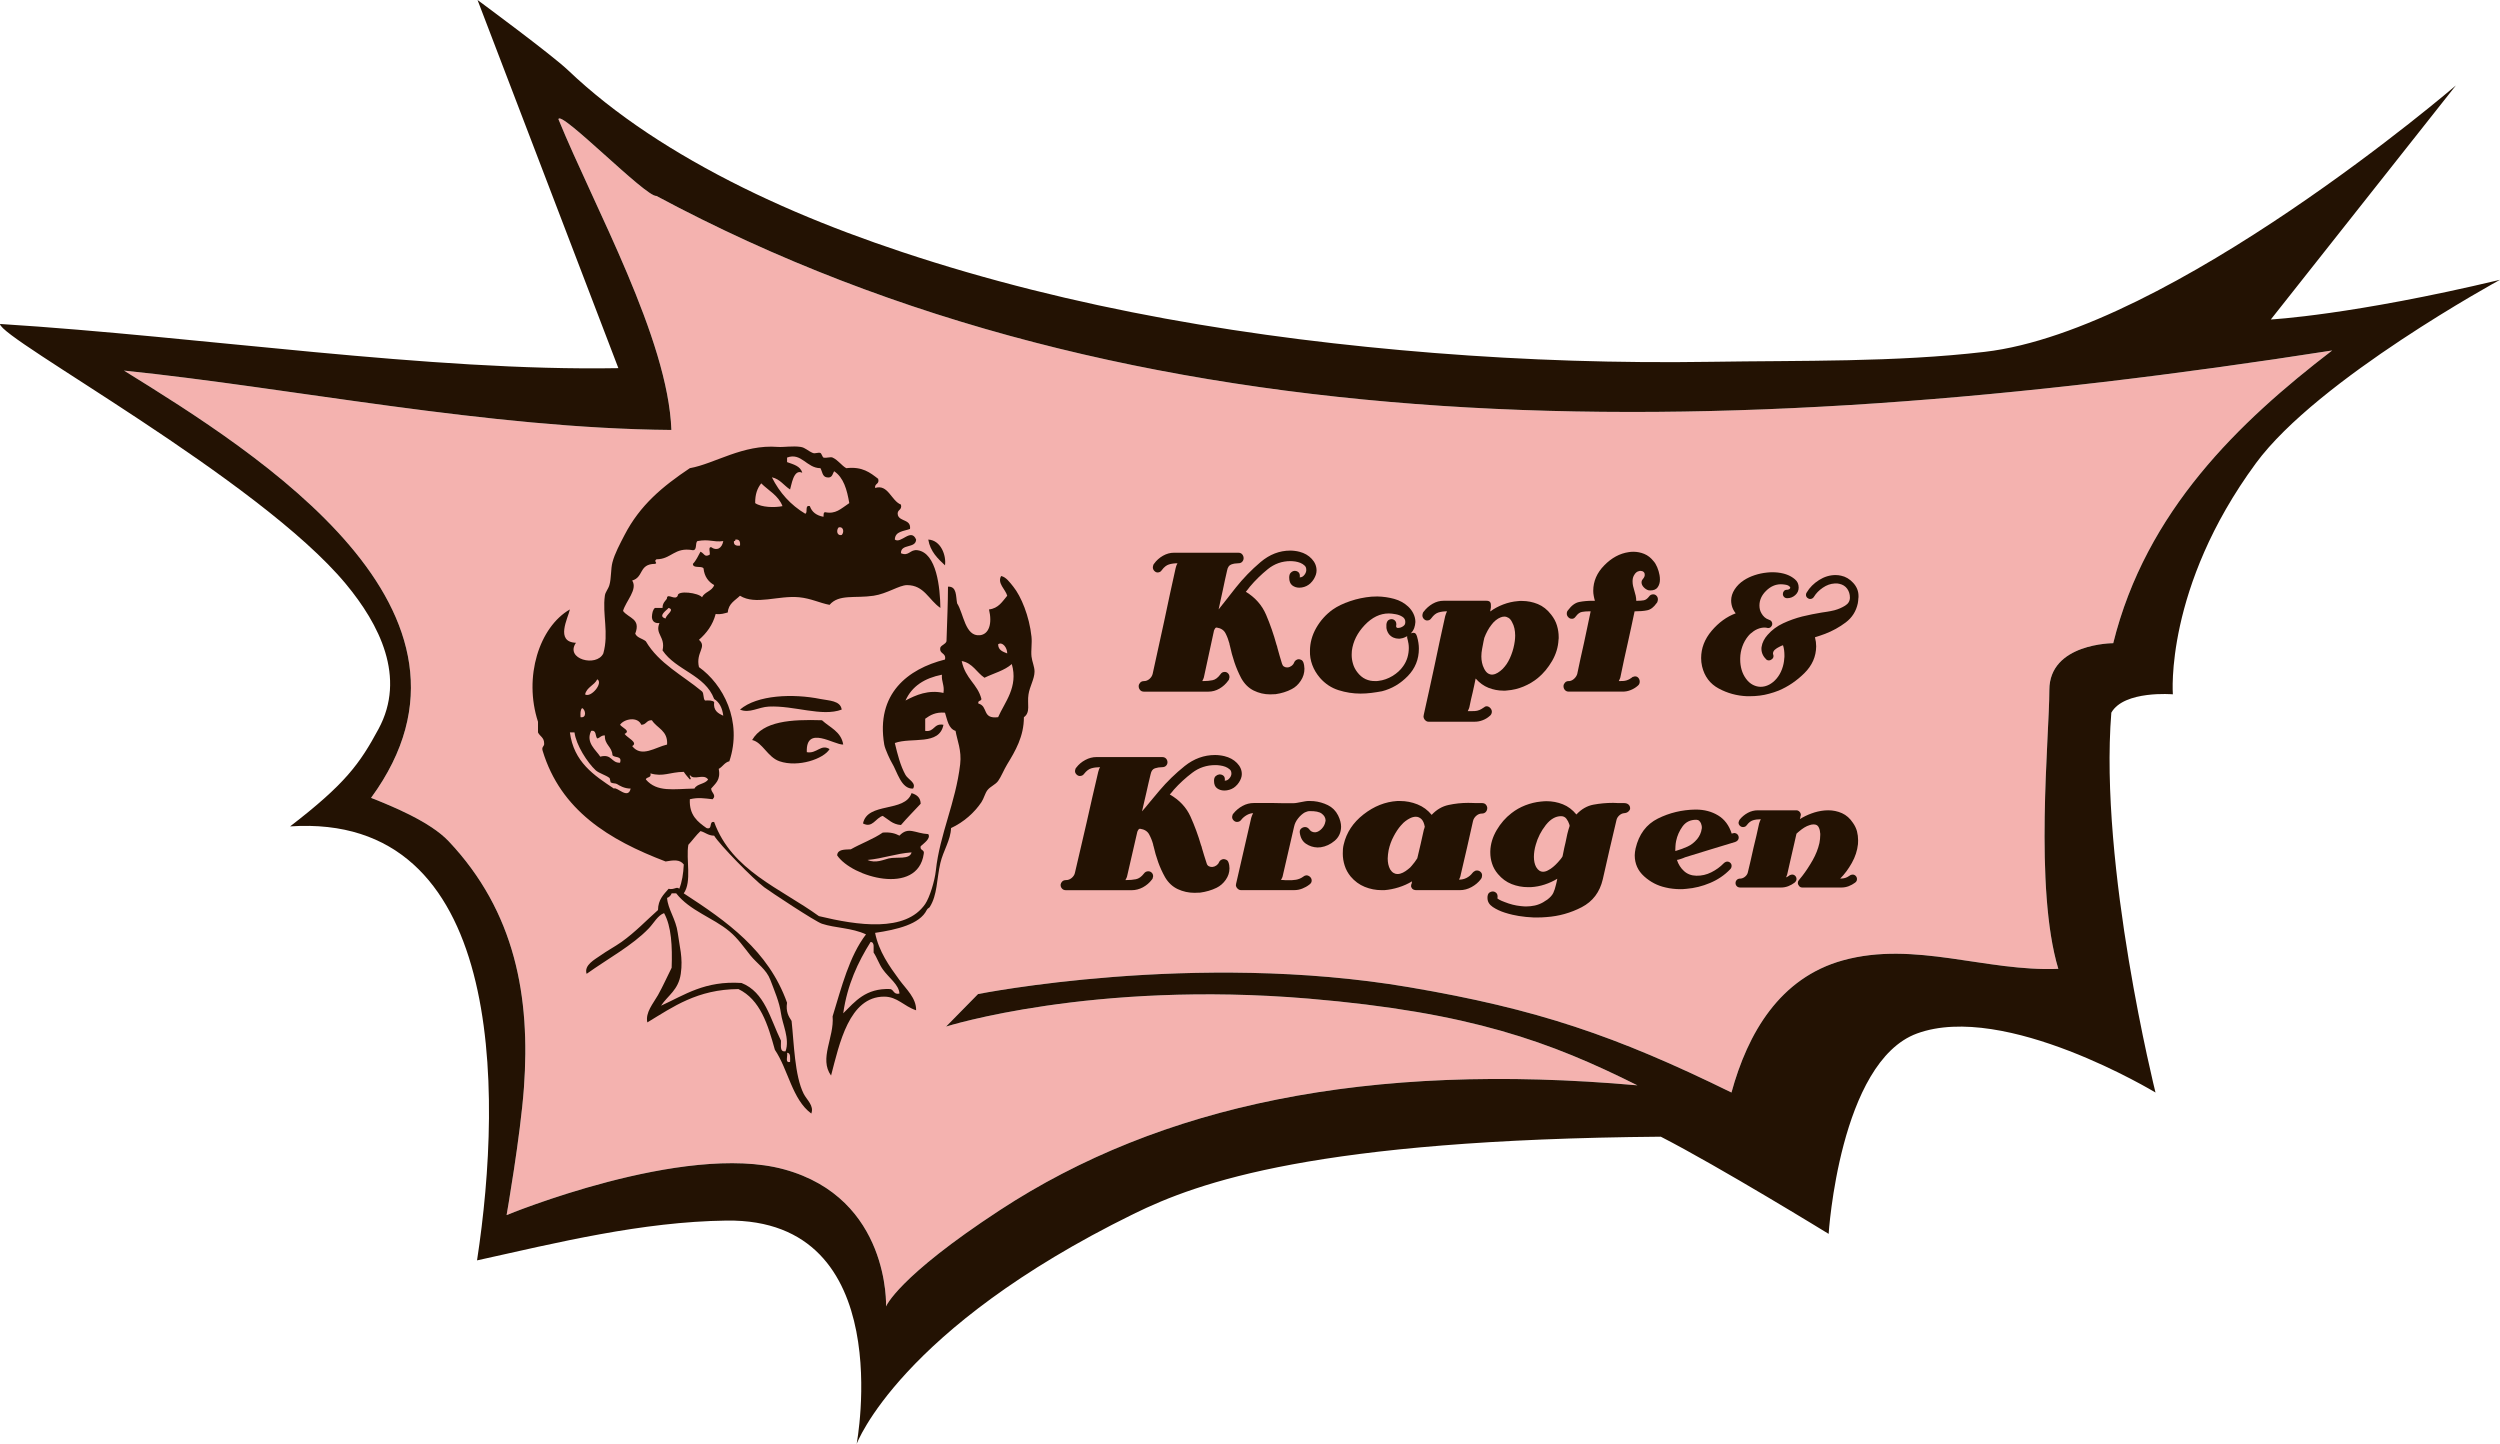 <?xml version="1.0" encoding="utf-8"?>
<!-- Generator: Adobe Illustrator 16.0.0, SVG Export Plug-In . SVG Version: 6.00 Build 0)  -->
<!DOCTYPE svg PUBLIC "-//W3C//DTD SVG 1.1//EN" "http://www.w3.org/Graphics/SVG/1.1/DTD/svg11.dtd">
<svg version="1.1" id="Ebene_1" xmlns="http://www.w3.org/2000/svg" xmlns:xlink="http://www.w3.org/1999/xlink" x="0px" y="0px"
	 width="100%" height="100%" viewBox="0 0 346.261 200" enable-background="new 0 0 346.261 200" xml:space="preserve">
<path fill="#F4B2AF" d="M292.691,89.086c4.54-18.305,17.404-30.634,30.327-40.545C237.231,61.947,157.333,62.736,90.916,27.138
	c-1.442,0.198-13.373-12.05-13.568-10.619C82.339,28.73,92.525,46.877,92.99,59.552c-25.476-0.218-52.81-5.864-75.819-8.223
	c18.727,11.588,53.184,33.263,34.221,59.178c2.947,1.165,8.208,3.316,10.746,6.005c9.256,9.803,11.333,21.598,10.43,34.128
	c-0.486,6.708-2.402,17.656-2.402,17.656s24.512-10.128,38.418-6.338c14.713,4.016,14.139,18.991,14.139,18.991
	s1.551-4.034,15.756-13.334c22.22-14.542,50.904-20.603,88.312-17.289c-12.01-6.005-23.072-10.113-45.51-12.01
	c-30.022-2.537-50.243,3.867-50.243,3.867l4.42-4.5c0,0,30.023-6.005,59.73-0.946c17.659,3.006,28.578,6.704,44.629,14.583
	c2.259-8.253,6.7-15.888,15.441-18.307c9.92-2.743,19.852,1.602,29.828,1.176c-3.376-11.207-1.243-32.123-1.243-38.614
	C283.842,89.086,292.691,89.086,292.691,89.086z"/>
<g id="XMLID_5_">
	<path fill="#231203" d="M346.261,38.754c0,0-25.225,13.725-33.811,25.406c-12.683,17.257-11.499,32.006-11.499,32.006
		s-6.752-0.578-8.523,2.54c-1.712,21.29,6.119,52.615,6.119,52.615s-20.857-12.635-33.033-8.179
		c-10.738,3.938-12.239,27.754-12.239,27.754s-15.159-9.311-23.246-13.459c-47.721,0.402-63.969,6.252-73.035,10.704
		C124.546,184.074,118.647,200,118.647,200s5.899-31.267-18.025-30.945c-11.743,0.159-23.372,3.039-34.551,5.514
		c3.647-23.775,3.708-62.06-25.89-60.111c7.669-5.901,9.65-8.682,12.249-13.495c3.864-7.158,0.12-14.485-4.534-20.093
		C35.867,66.378,0,46.915,0,44.87c28.019,1.764,59.489,6.585,85.647,6.12C80.349,37.112,66.14,0,66.14,0s10.239,7.545,12.515,9.708
		c1.646,1.568,3.368,3.05,5.149,4.459c3.822,3.019,7.907,5.7,12.131,8.116c9.156,5.238,18.978,9.287,28.977,12.614
		c23.777,7.917,48.825,12.015,73.758,13.993c12.734,1.011,25.524,1.422,38.3,1.222c12.538-0.198,25.465,0.074,37.926-1.379
		c25.846-3.013,65.254-36.899,65.254-36.899l-25.632,32.415C314.517,44.249,325.728,43.657,346.261,38.754 M292.691,89.086
		c4.54-18.305,17.404-30.634,30.327-40.545C237.231,61.947,157.333,62.736,90.916,27.138c-1.442,0.198-13.373-12.05-13.568-10.619
		C82.339,28.73,92.525,46.877,92.99,59.552c-25.476-0.218-52.81-5.864-75.819-8.223c18.727,11.588,53.184,33.263,34.221,59.178
		c2.947,1.165,8.208,3.316,10.746,6.005c9.256,9.803,11.333,21.598,10.43,34.128c-0.486,6.708-2.402,17.656-2.402,17.656
		s24.512-10.128,38.418-6.338c14.713,4.016,14.139,18.991,14.139,18.991s1.551-4.034,15.756-13.334
		c22.22-14.542,50.904-20.603,88.312-17.289c-12.01-6.005-23.072-10.113-45.51-12.01c-30.022-2.537-50.243,3.867-50.243,3.867
		l4.42-4.5c0,0,30.023-6.005,59.73-0.946c17.659,3.006,28.578,6.704,44.629,14.583c2.259-8.253,6.7-15.888,15.441-18.307
		c9.92-2.743,19.852,1.602,29.828,1.176c-3.376-11.207-1.243-32.123-1.243-38.614C283.842,89.086,292.691,89.086,292.691,89.086z"/>
</g>
<g id="XMLID_3_">
	<path fill="#231203" d="M91.976,126.47c-0.883,0.325-1.395,1.356-2.102,2.1c-2.265,2.374-5.704,4.223-8.625,6.312
		c-0.396-1.213,1.146-1.992,1.891-2.525c0.907-0.65,2.069-1.271,2.944-1.893c1.933-1.38,3.447-2.995,5.053-4.419
		c0.014-1.46,0.788-2.152,1.468-2.943c0.768,0.186,1.126-0.373,1.475,0c0.388-0.946,0.562-2.104,0.628-3.368
		c-0.561-0.739-1.462-0.596-2.518-0.414c-7.822-2.98-14.534-7.066-17.038-15.356c-0.174-0.591,0.291-0.547,0.211-1.054
		c-0.005-0.764-0.599-0.939-0.847-1.465c0-0.497,0-0.985,0-1.476c-2.022-6.221,0.175-13.115,4.417-15.561
		c-0.256,1.203-2.081,4.503,0.84,4.622c-1.569,2.263,2.855,3.416,3.789,1.475c0.789-2.81-0.145-5.411,0.213-7.995
		c0.065-0.52,0.443-0.862,0.629-1.471c0.277-0.948,0.181-2.255,0.423-3.153c0.313-1.211,1.042-2.556,1.679-3.79
		c2.138-4.127,5.242-6.711,9.04-9.251c3.447-0.614,7.347-3.332,12.203-2.943c0.767,0.059,2.067-0.169,3.154,0
		c0.643,0.104,0.956,0.532,1.68,0.839c0.3,0.133,0.751-0.122,1.05,0c0.148,0.06,0.294,0.592,0.424,0.636
		c0.375,0.109,0.966-0.139,1.266,0c0.774,0.359,1.248,1.117,1.89,1.469c2.228-0.263,3.309,0.621,4.418,1.475
		c0.221,0.78-0.523,0.6-0.423,1.265c1.797-0.578,2.221,1.771,3.579,2.306c0.204,0.841-0.63,0.638-0.425,1.476
		c0.3,0.898,1.841,0.541,1.68,1.891c-0.861,0.329-2.073,0.308-2.103,1.476c0.854,0.636,2.248-1.671,2.949,0
		c-0.057,1.279-2.138,0.525-2.102,1.892c1.132,0.475,1.241-0.577,2.307-0.416c2.64,0.386,3.118,5.191,3.155,7.99
		c-1.63-1.113-2.234-3.158-4.623-3.158c-1.066,0-2.774,1.2-4.629,1.471c-2.607,0.386-4.805-0.256-6.098,1.262
		c-1.38-0.262-2.569-0.891-4.206-1.052c-2.9-0.282-6.019,1.134-8.201-0.21c-0.673,0.663-1.601,1.072-1.688,2.314
		c-0.504,0.131-0.956,0.305-1.679,0.212c-0.409,1.548-1.271,2.659-2.315,3.578c1.168,1.007-0.48,1.71,0,3.78
		c3.316,2.359,6.078,7.458,4.208,13.044c-0.673,0.159-0.921,0.758-1.47,1.05c0.309,1.564-0.487,2.038-1.052,2.733
		c0.023,0.591,0.789,0.891,0.206,1.475c-1.211-0.133-1.985-0.277-3.156,0c-0.108,2.212,1.08,3.125,2.315,3.993
		c0.905,0.277,0.265-1.002,1.053-0.839c2.446,6.74,9.188,9.181,14.509,13.034c5.332,1.286,12.006,2.288,14.723-1.679
		c0.612-0.898,1.322-3.191,1.474-4.63c0.534-5.018,2.746-9.398,3.369-14.724c0.225-1.941-0.418-3.291-0.638-4.621
		c-1.001-0.327-1.139-1.524-1.466-2.525c-1.302-0.108-2.046,0.344-2.739,0.84c0,0.562,0,1.124,0,1.686
		c1.322,0.19,1.146-1.102,2.527-0.847c-0.562,2.928-4.419,1.681-6.734,2.524c0.372,1.572,0.774,3.158,1.477,4.419
		c0.343,0.621,1.539,1.091,1.05,1.894c-1.663,0.088-2.192-2.367-2.942-3.58c-0.176-0.27-0.944-1.87-1.051-2.518
		c-1.185-7.054,3.271-10.479,8.413-11.779c0.209-0.987-0.85-0.701-0.637-1.679c0.203-0.366,0.7-0.426,0.846-0.849
		c0.097-3.196,0.197-5.046,0.207-7.565c1.247-0.057,1.071,1.314,1.263,2.31c0.907,1.394,1.097,4.629,3.153,4.418
		c1.264-0.133,1.739-1.608,1.264-3.571c1.32-0.153,1.846-1.097,2.524-1.898c-0.231-0.884-1.413-1.716-0.846-2.731
		c0.681,0.13,1.212,0.884,1.688,1.474c1.072,1.329,2.22,4.062,2.52,6.938c0.094,0.876-0.087,1.892,0,2.73
		c0.08,0.724,0.432,1.432,0.421,2.104c-0.012,1.027-0.663,2.022-0.837,3.155c-0.207,1.298,0.318,2.481-0.637,3.152
		c0.008,2.653-1.196,4.697-2.31,6.52c-0.465,0.762-0.852,1.757-1.262,2.315c-0.364,0.506-1.071,0.754-1.474,1.264
		c-0.345,0.447-0.497,1.169-0.84,1.679c-0.979,1.45-2.426,2.748-4.205,3.579c-0.046,1.649-1.082,3.147-1.477,4.837
		c-0.531,2.308-0.402,4.4-1.47,6.094c-0.099,0.17-0.274,0.133-0.422,0.425c-0.95,1.956-4.127,2.711-7.149,3.158
		c0.512,2.565,1.964,4.606,3.367,6.519c0.948,1.29,2.357,2.521,2.313,4.204c-1.702-0.562-2.593-1.89-4.416-1.89
		c-4.865-0.015-6.215,6.552-7.362,10.93c-1.702-2.34,0.469-5.298,0.213-8.197c1.248-4.074,2.313-8.334,4.624-11.358
		c-1.995-0.925-4.243-0.858-6.101-1.472c-0.926-0.3-7.22-4.478-7.988-5.048c-1.518-1.124-6.216-5.931-6.943-7.15
		c-0.835-0.004-1.22-0.466-1.894-0.633c-0.621,0.577-1.103,1.283-1.679,1.897c-0.352,2.008,0.518,5.099-0.636,6.726
		c5.952,3.871,11.729,7.909,14.307,15.146c-0.185,1.234,0.21,1.893,0.628,2.521c0.335,3.043,0.416,7.595,1.679,10.098
		c0.438,0.861,1.468,1.649,1.051,2.732c-2.656-1.967-3.184-6.071-5.045-8.833c-0.972-3.509-2.024-6.944-5.047-8.408
		c-5.693,0.04-9.04,2.451-12.616,4.618c-0.308-1.368,0.825-2.633,1.474-3.783c0.701-1.253,1.257-2.525,1.892-3.786
		C93.13,131.062,93,128.315,91.976,126.47z M138.245,99.333c0.891-2.06,2.818-4.169,1.893-7.36
		c-1.002,0.899-2.513,1.278-3.784,1.897c-1.093-0.729-1.62-2.028-3.153-2.314c0.524,2.512,2.184,3.141,2.731,5.258
		c-0.021,0.329-0.534,0.162-0.424,0.628C136.924,97.815,135.958,99.62,138.245,99.333z M139.506,90.504
		c0.01-0.824-0.692-1.681-1.262-1.265C138.26,90.067,138.911,90.264,139.506,90.504z M130.674,95.973
		c0.167-1.079-0.293-1.525-0.214-2.525c-2.401,0.474-4.154,1.59-5.044,3.577C126.86,96.258,128.59,95.507,130.674,95.973z
		 M123.311,136.986c0.512,0.114,0.447,0.81,1.265,0.628c-0.051-1.228-1.491-2.192-2.315-3.368c-0.531-0.75-0.788-1.612-1.263-2.314
		c-0.038-0.592,0.183-1.438-0.416-1.468c-1.752,2.803-3.22,5.894-3.792,9.88C118.447,138.705,119.89,136.852,123.311,136.986z
		 M117.629,69.684c-0.313-1.853-0.786-3.554-2.103-4.417c-0.234,0.394-0.247,1.015-1.053,0.84c-0.581-0.117-0.581-0.811-0.84-1.263
		c-1.911,0-2.641-2.221-4.62-1.469c0,0.204,0,0.418,0,0.629c0.868,0.32,1.848,0.532,2.103,1.476
		c-1.234-0.614-1.513,1.859-1.687,2.314c-0.862-0.542-1.374-1.438-2.52-1.688c1.074,2.153,2.606,3.842,4.621,5.047
		c0.418-0.141-0.129-1.25,0.637-1.052c0.284,0.832,0.937,1.307,1.89,1.475c0.032-0.249-0.035-0.599,0.216-0.636
		C115.76,71.241,116.41,70.496,117.629,69.684z M116.579,74.095c0.338-0.312,0.315-1.198-0.416-1.051
		C115.829,73.359,115.856,74.25,116.579,74.095z M109.43,147.076c0-0.554,0.117-1.238-0.416-1.264
		C109.137,146.251,108.67,147.276,109.43,147.076z M108.803,145.608c0.612-1.745-0.44-3.76-0.637-5.265
		c-0.197-1.505-0.921-3.162-1.469-4.622c-0.546-1.461-1.833-2.252-2.736-3.365c-0.914-1.139-1.745-2.377-2.942-3.368
		c-2.295-1.908-5.456-2.825-7.363-5.258c-0.211,0-0.416,0-0.627,0c-0.116,0.307-0.329,0.521-0.635,0.636
		c0.101,1.55,1.232,2.951,1.477,4.837c0.23,1.83,0.75,3.435,0.419,5.679c-0.326,2.241-1.779,2.98-2.736,4.411
		c3.279-1.486,6.054-3.486,11.151-3.146c3.221,1.261,3.987,4.98,5.462,7.987C108.196,144.806,107.96,145.742,108.803,145.608z
		 M104.597,69.684c0.875,0.599,2.687,0.644,3.781,0.418c-0.556-1.476-1.921-2.142-2.944-3.156
		C104.9,67.612,104.574,68.465,104.597,69.684z M102.493,75.571c0.059-0.548-0.081-0.906-0.637-0.84
		c-0.006,0.126-0.027,0.248-0.203,0.211C101.588,75.497,101.945,75.629,102.493,75.571z M100.176,74.942
		c-1.417,0.19-1.889-0.314-3.576,0c-0.358,0.271,0,1.257-0.629,1.265c-2.569-0.476-2.95,1.248-5.045,1.257
		c-0.469,0.306,0.263,0.518-0.213,0.634c-2.263,0.022-1.52,1.84-3.153,2.308c0.808,1.235-0.885,2.849-1.266,4.214
		c0.789,1.031,2.497,1.05,1.689,3.146c0.254,0.584,1.015,0.673,1.466,1.052c1.819,3.097,5.104,4.711,7.784,6.945
		c0.292,0.271,0.127,0.993,0.416,1.263c0.521-0.029,1.016-0.035,1.266,0.206c-0.147,1.197,0.54,1.569,1.261,1.896
		c-0.129-1.058-0.523-1.854-1.261-2.314c-1.257-3.365-5.296-3.957-7.15-6.731c0.435-1.914-1.088-2.243-0.425-3.783
		c-0.679,0.051-1.005-0.249-1.048-0.841c0.027-0.54,0.122-1.006,0.421-1.261c0.351,0,0.7,0,1.052,0
		c-0.016-0.9,0.692-1.076,0.628-1.478c0.211-0.475,1.146,0.461,1.477-0.21c-0.046-0.782,2.867-0.409,3.363,0.21
		c0.365-0.752,1.403-0.839,1.682-1.681c-0.799-0.466-1.353-1.174-1.471-2.314c-0.283-0.416-1.468,0.066-1.474-0.627
		c0.453-0.46,0.724-1.104,1.051-1.686c0.571,0.263,0.527,0.81,1.266,0.423c0.116-0.307-0.249-1.089,0.21-1.052
		C99.249,76.337,99.99,75.986,100.176,74.942z M98.075,107.957c-0.635-0.881-1.978,0.226-2.527-0.629
		c-0.08,0.358,0.313,0.544,0,0.629c-0.286-0.333-0.591-0.662-0.84-1.051c-1.986,0.03-2.831,0.729-4.623,0.211
		c0.183,0.681-0.548,0.437-0.635,0.84c1.563,1.818,3.827,1.309,6.734,1.265C96.536,108.526,97.68,108.615,98.075,107.957z
		 M92.19,85.665c0.08-0.571,1.32-1.183,0.415-1.468C92.401,84.482,91.005,85.35,92.19,85.665z M92.394,103.124
		c0.131-1.957-1.403-2.243-2.102-3.367c-0.755-0.05-0.769,0.636-1.471,0.628c-0.495-1.19-2.389-0.824-2.942,0
		c0.335,0.433,1.511,0.84,0.628,1.265c0.365,0.538,1.934,1.193,1.053,1.686C88.851,104.984,90.765,103.494,92.394,103.124z
		 M85.032,109.221c0.394-0.314,1.964,1.59,2.316,0c-0.899,0-1.549-0.415-1.893-0.629c-0.181-0.118-0.569-0.06-0.841-0.211
		c-0.096-0.052-0.101-0.547-0.209-0.636c-0.491-0.389-1.469-0.658-1.894-1.051c-1.153-1.068-2.722-3.501-2.941-5.251
		c-0.212,0-0.423,0-0.637,0C79.467,105.531,82.249,107.379,85.032,109.221z M85.879,105.641c0.321-1.021-0.772-0.628-1.05-1.05
		c-0.067-1.198-1.111-1.416-1.052-2.731c-0.527-0.029-0.656,0.327-1.051,0.422c-0.321-0.312-0.066-1.202-0.85-1.051
		c-0.796,1.623,0.681,2.644,1.264,3.571C84.775,104.366,84.638,105.693,85.879,105.641z M81.037,96.18
		c0.818,0.511,2.564-1.594,1.689-2.098C82.316,94.936,81.272,95.156,81.037,96.18z M80.409,99.333
		c0.907,0.153,0.688-1.087,0.212-1.255C80.374,98.325,80.381,98.815,80.409,99.333z"/>
	<path fill="#231203" d="M128.569,74.731c1.76,0.089,2.513,2.221,2.317,3.572C129.877,77.353,128.853,76.402,128.569,74.731z"/>
	<path fill="#231203" d="M128.569,115.529c0.389,0.592-0.599,1.265-1.051,1.679c-0.151,0.65,0.576,0.41,0.424,1.062
		c-0.848,5.842-9.967,3.228-11.991,0.203c0.051-0.861,1.022-0.795,1.892-0.84c1.43-0.81,3.088-1.401,4.418-2.314
		c0.999-0.089,1.725,0.104,2.315,0.422C125.818,114.427,126.708,115.429,128.569,115.529z M123.1,118.897
		c1.088-0.251,2.915,0.211,3.155-0.839c-2.213,0.166-3.916,0.847-6.099,1.05C121.289,119.625,122.422,119.048,123.1,118.897z"/>
	<path fill="#231203" d="M126.255,109.849c0.7,0.219,1.241,0.584,1.263,1.472c-0.904,0.987-1.861,1.923-2.73,2.947
		c-1.177-0.081-1.744-0.784-2.527-1.265c-0.987,0.285-1.416,1.745-2.73,1.05C120.15,111.037,125.341,112.585,126.255,109.849z"/>
	<path fill="#231203" d="M116.79,103.124c-1.263,0.066-5.2-2.761-5.044,1.054c1.386,0.267,1.956-1.187,3.154-0.425
		c-0.804,1.35-4.345,2.577-6.939,1.686c-1.663-0.576-2.335-2.614-3.787-2.943c1.516-2.62,5.401-2.875,9.674-2.738
		C114.935,100.773,116.5,101.313,116.79,103.124z"/>
	<path fill="#231203" d="M113.634,96.813c1.147,0.236,2.783,0.205,2.944,1.468c-2.731,1.031-6.572-0.584-10.092-0.416
		c-1.438,0.064-2.686,0.987-3.994,0.416C104.865,96.238,109.844,96.047,113.634,96.813z"/>
</g>
<g>
	<path fill="#231203" d="M180.952,81.165c-0.204,0.1-0.418,0.169-0.641,0.203c-0.048,0-0.104,0.004-0.162,0.014
		c-0.06,0.009-0.122,0.015-0.192,0.015c-0.373,0-0.699-0.109-0.979-0.323c-0.277-0.219-0.418-0.579-0.418-1.084
		c0-0.307,0.074-0.532,0.229-0.677c0.152-0.146,0.312-0.226,0.484-0.244c0.016,0,0.026,0,0.037,0c0.008,0,0.022,0,0.041,0
		c0.182,0,0.344,0.06,0.48,0.178c0.134,0.116,0.203,0.292,0.203,0.525c0,0.019,0,0.046,0,0.081c0,0.037-0.007,0.074-0.025,0.109
		c0.218,0.019,0.422-0.072,0.599-0.272c0.178-0.195,0.285-0.414,0.314-0.648c0-0.019,0-0.041,0-0.068s0-0.048,0-0.066
		c0-0.107-0.011-0.213-0.048-0.311c-0.037-0.1-0.096-0.186-0.178-0.259c-0.17-0.161-0.369-0.289-0.595-0.379
		c-0.233-0.087-0.466-0.154-0.703-0.19c-0.122-0.016-0.232-0.03-0.344-0.037c-0.11-0.012-0.218-0.015-0.317-0.015
		c-1.173,0-2.215,0.369-3.133,1.108c-0.913,0.74-1.746,1.552-2.492,2.438c-0.085,0.125-0.178,0.247-0.279,0.364
		c-0.102,0.116-0.194,0.23-0.279,0.338c1.305,0.795,2.241,1.86,2.811,3.194c0.57,1.335,1.047,2.716,1.438,4.142
		c0.033,0.07,0.06,0.145,0.078,0.215c0.015,0.071,0.029,0.144,0.048,0.218c0.104,0.358,0.203,0.725,0.307,1.095
		c0.1,0.369,0.211,0.735,0.329,1.098c0.052,0.18,0.141,0.311,0.267,0.391c0.129,0.083,0.27,0.124,0.422,0.124
		c0.018,0,0.033,0,0.051,0c0.016,0,0.034,0,0.053,0c0.188-0.019,0.362-0.091,0.532-0.219c0.17-0.126,0.288-0.279,0.354-0.458
		c0.052-0.145,0.141-0.257,0.271-0.341c0.125-0.081,0.259-0.122,0.392-0.122c0.137,0.019,0.263,0.06,0.373,0.122
		c0.107,0.066,0.189,0.169,0.24,0.312c0.053,0.146,0.089,0.294,0.111,0.446c0.026,0.153,0.041,0.303,0.041,0.447
		c0,0.595-0.17,1.149-0.511,1.663c-0.34,0.517-0.754,0.899-1.246,1.15c-0.336,0.182-0.698,0.329-1.083,0.447
		c-0.381,0.118-0.766,0.203-1.153,0.257c-0.122,0-0.244,0.004-0.37,0.014c-0.13,0.009-0.259,0.015-0.396,0.015
		c-0.799,0-1.551-0.178-2.268-0.529c-0.71-0.351-1.287-0.924-1.73-1.717c-0.37-0.705-0.685-1.436-0.939-2.193
		c-0.255-0.76-0.466-1.534-0.634-2.327c-0.021-0.037-0.029-0.076-0.039-0.122c-0.009-0.045-0.013-0.085-0.013-0.122
		c-0.139-0.523-0.32-1.006-0.548-1.447c-0.229-0.442-0.63-0.708-1.211-0.797c-0.081-0.021-0.155,0.011-0.214,0.092
		c-0.06,0.082-0.107,0.167-0.141,0.259c-0.017,0.017-0.029,0.045-0.039,0.08c-0.007,0.035-0.013,0.064-0.013,0.083l-1.346,6.223
		c-0.021,0.126-0.052,0.244-0.104,0.352c-0.049,0.109-0.104,0.218-0.153,0.325c0.017,0,0.031,0,0.036,0c0.01,0,0.022,0,0.039,0
		c0.511,0,0.958-0.041,1.35-0.122c0.389-0.079,0.755-0.354,1.095-0.824c0.083-0.126,0.181-0.215,0.277-0.259
		c0.105-0.043,0.207-0.066,0.309-0.066c0.185,0,0.342,0.066,0.468,0.203c0.128,0.137,0.194,0.303,0.194,0.499
		c0,0.037-0.006,0.078-0.013,0.122c-0.012,0.044-0.021,0.087-0.037,0.122c0,0.056-0.017,0.104-0.039,0.147
		c-0.027,0.047-0.054,0.089-0.091,0.124c-0.321,0.451-0.725,0.815-1.205,1.097c-0.488,0.279-0.998,0.42-1.542,0.42
		c-0.749,0-1.486,0-2.226,0c-0.74,0-1.481,0-2.229,0c-0.746,0-1.487,0-2.227,0c-0.738,0-1.479,0-2.225,0
		c-0.24,0-0.422-0.078-0.548-0.231c-0.128-0.151-0.191-0.32-0.191-0.499c0-0.019,0-0.033,0-0.041c0-0.009,0-0.023,0-0.04
		c0.018-0.163,0.089-0.312,0.215-0.448c0.131-0.135,0.302-0.203,0.524-0.203c0.271,0,0.521-0.1,0.75-0.296
		c0.229-0.199,0.378-0.435,0.444-0.706c0.271-1.226,0.539-2.447,0.802-3.664c0.264-1.221,0.53-2.44,0.803-3.672
		c0.253-1.205,0.511-2.424,0.774-3.649c0.263-1.228,0.532-2.446,0.803-3.655c0.033-0.125,0.068-0.244,0.102-0.353
		c0.035-0.107,0.085-0.215,0.151-0.324c-0.438,0-0.834,0.054-1.182,0.163c-0.347,0.107-0.677,0.368-0.982,0.784
		c-0.082,0.127-0.176,0.212-0.277,0.257c-0.101,0.044-0.203,0.07-0.306,0.07c-0.169,0-0.32-0.074-0.459-0.219
		c-0.135-0.144-0.201-0.307-0.201-0.486c0-0.038,0.002-0.077,0.012-0.123c0.008-0.045,0.02-0.093,0.037-0.148
		c0-0.037,0.013-0.077,0.038-0.122c0.028-0.044,0.055-0.085,0.089-0.122c0.322-0.451,0.731-0.815,1.222-1.096
		c0.492-0.279,1.001-0.42,1.529-0.42c0.745,0,1.484,0,2.224,0c0.74,0,1.481,0,2.229,0c0.746,0,1.49,0,2.224,0
		c0.739,0,1.482,0,2.228,0c0.237,0,0.422,0.077,0.548,0.229c0.127,0.155,0.19,0.331,0.19,0.53c0,0.18-0.063,0.342-0.19,0.486
		c-0.126,0.145-0.311,0.216-0.548,0.216c-0.338,0-0.66,0.054-0.967,0.163c-0.303,0.107-0.501,0.389-0.584,0.84
		c-0.104,0.45-0.205,0.899-0.305,1.351c-0.102,0.451-0.196,0.896-0.279,1.328c-0.104,0.451-0.203,0.901-0.296,1.353
		s-0.19,0.902-0.292,1.354c0.358-0.435,0.735-0.911,1.135-1.435c0.396-0.523,0.808-1.046,1.231-1.569
		c1.035-1.3,2.18-2.481,3.437-3.546c1.253-1.063,2.628-1.596,4.122-1.596c0.203,0,0.41,0.013,0.621,0.041
		c0.215,0.025,0.429,0.066,0.651,0.122c0.694,0.179,1.264,0.508,1.704,0.987c0.443,0.477,0.662,1.013,0.662,1.61
		c0,0.088-0.008,0.187-0.026,0.297c-0.015,0.107-0.04,0.207-0.074,0.3c-0.069,0.196-0.162,0.394-0.28,0.594
		c-0.118,0.197-0.281,0.397-0.484,0.593C181.333,80.945,181.151,81.065,180.952,81.165z"/>
	<path fill="#231203" d="M196.458,89.041c0.045,0.281,0.063,0.545,0.063,0.799c0,1.479-0.515,2.747-1.539,3.801
		c-1.027,1.058-2.218,1.757-3.575,2.101c-0.474,0.089-0.961,0.164-1.464,0.229c-0.499,0.062-1.002,0.096-1.509,0.096
		c-1.039,0-2.052-0.161-3.043-0.476c-0.995-0.315-1.845-0.88-2.559-1.691c-0.492-0.577-0.851-1.182-1.08-1.813
		c-0.232-0.631-0.336-1.271-0.317-1.921c0-1.118,0.292-2.188,0.876-3.21c0.584-1.017,1.346-1.859,2.277-2.528
		c0.644-0.451,1.446-0.84,2.403-1.163c0.958-0.327,1.949-0.534,2.966-0.623c0.137,0,0.27-0.004,0.406-0.013
		c0.138-0.01,0.271-0.014,0.407-0.014c0.813,0.017,1.594,0.132,2.341,0.337c0.746,0.207,1.394,0.565,1.934,1.068
		c0.307,0.29,0.551,0.619,0.725,0.989c0.181,0.37,0.267,0.754,0.267,1.15c-0.019,0.29-0.07,0.563-0.163,0.826
		c-0.097,0.263-0.251,0.51-0.474,0.743c0.089-0.033,0.159-0.06,0.219-0.066c0.059-0.01,0.114-0.015,0.166-0.015
		c0.133,0,0.233,0.048,0.303,0.137c0.07,0.09,0.13,0.226,0.182,0.404C196.355,88.477,196.418,88.761,196.458,89.041z
		 M194.958,88.567c-0.008-0.019-0.015-0.033-0.015-0.052c-0.015-0.055-0.03-0.105-0.037-0.151c-0.008-0.044-0.011-0.085-0.011-0.122
		c0-0.019,0-0.029,0-0.041c0-0.007,0-0.021,0-0.04c0.018-0.017,0.025-0.035,0.025-0.054c-0.137,0.072-0.281,0.143-0.433,0.203
		c-0.151,0.063-0.303,0.104-0.458,0.12c-0.052,0.019-0.104,0.03-0.155,0.03c-0.049,0-0.101,0-0.152,0
		c-0.255,0-0.495-0.051-0.725-0.15c-0.229-0.098-0.437-0.257-0.621-0.473c-0.118-0.163-0.214-0.343-0.281-0.542
		c-0.066-0.2-0.092-0.397-0.073-0.596c0-0.037,0-0.066,0-0.096c0-0.026,0-0.058,0-0.093c0-0.019,0-0.044,0.011-0.081
		c0.008-0.037,0.011-0.063,0.011-0.081c0.052-0.219,0.141-0.37,0.267-0.463c0.13-0.089,0.27-0.133,0.422-0.133
		c0.17,0,0.321,0.062,0.458,0.188s0.203,0.3,0.203,0.514c0,0.019,0,0.052,0,0.095c0,0.046-0.011,0.087-0.025,0.124
		c0,0.019,0,0.033,0,0.04c0,0.008,0,0.022,0,0.041c0,0.07,0.033,0.13,0.089,0.174c0.059,0.046,0.133,0.06,0.214,0.041
		c0.052,0,0.104-0.004,0.155-0.016c0.049-0.007,0.101-0.02,0.152-0.036c0.118-0.037,0.236-0.097,0.358-0.178
		c0.118-0.079,0.203-0.174,0.255-0.285c0.015-0.054,0.026-0.106,0.037-0.162c0.007-0.052,0.011-0.107,0.011-0.163
		c0-0.305-0.137-0.543-0.421-0.717c-0.277-0.171-0.577-0.283-0.902-0.337c-0.17-0.037-0.344-0.062-0.521-0.081
		s-0.325-0.028-0.443-0.028c-1.206,0-2.315,0.538-3.336,1.61c-1.017,1.074-1.611,2.26-1.778,3.56c0,0.09-0.007,0.187-0.015,0.282
		c-0.007,0.102-0.011,0.196-0.011,0.287c0,0.416,0.059,0.824,0.181,1.23c0.111,0.405,0.311,0.79,0.581,1.15
		c0.34,0.449,0.725,0.776,1.157,0.975c0.433,0.199,0.888,0.288,1.36,0.27c0.07,0,0.141,0,0.219,0c0.073,0,0.147-0.009,0.214-0.025
		c0.662-0.074,1.31-0.3,1.938-0.677c0.625-0.379,1.124-0.84,1.498-1.38c0.255-0.362,0.447-0.754,0.573-1.179
		c0.125-0.426,0.191-0.862,0.191-1.313c0-0.199-0.011-0.392-0.04-0.58c-0.026-0.19-0.063-0.375-0.111-0.555
		C194.972,88.604,194.965,88.585,194.958,88.567z"/>
	<path fill="#231203" d="M215.645,86.633c0.159,0.53,0.24,1.068,0.24,1.608c0,0.056,0,0.115,0,0.178s-0.007,0.129-0.025,0.203
		c-0.048,1.01-0.348,1.985-0.888,2.923c-0.547,0.938-1.198,1.722-1.96,2.354c-0.595,0.488-1.261,0.884-1.996,1.19
		c-0.74,0.308-1.49,0.486-2.256,0.542c-0.085,0.017-0.174,0.027-0.263,0.027c-0.096,0-0.188,0-0.27,0
		c-0.714,0-1.397-0.133-2.063-0.392c-0.662-0.263-1.253-0.691-1.782-1.287c-0.062,0.326-0.133,0.646-0.199,0.962
		c-0.07,0.314-0.137,0.627-0.204,0.932c-0.085,0.325-0.162,0.646-0.229,0.961c-0.07,0.316-0.137,0.637-0.203,0.962
		c-0.02,0.126-0.053,0.248-0.104,0.364c-0.053,0.118-0.101,0.231-0.152,0.34c0.052,0,0.097,0,0.141,0c0.041,0,0.089,0,0.137,0
		c0.24,0,0.47-0.005,0.691-0.015c0.219-0.009,0.44-0.058,0.658-0.149c0.085-0.033,0.174-0.082,0.271-0.136
		c0.092-0.053,0.188-0.116,0.292-0.189c0.033-0.018,0.062-0.034,0.089-0.053c0.025-0.018,0.048-0.036,0.062-0.053
		c0.052-0.037,0.107-0.06,0.166-0.068c0.06-0.012,0.104-0.016,0.137-0.016c0.188,0.019,0.352,0.105,0.488,0.259
		c0.134,0.152,0.204,0.318,0.204,0.5c0,0.11-0.026,0.218-0.078,0.325c-0.052,0.109-0.126,0.197-0.233,0.27
		c-0.284,0.254-0.606,0.447-0.965,0.581c-0.354,0.137-0.717,0.205-1.091,0.205c-1.072,0-2.141,0-3.209,0s-2.138,0-3.202,0
		c-0.17,0-0.329-0.076-0.474-0.229s-0.214-0.331-0.214-0.528c0-0.019,0.007-0.035,0.021-0.056c0-0.017,0-0.029,0-0.039
		c0-0.009,0-0.022,0-0.041c0.255-1.137,0.503-2.273,0.755-3.409c0.244-1.137,0.491-2.281,0.746-3.438
		c0.241-1.153,0.481-2.306,0.729-3.449c0.244-1.146,0.492-2.285,0.751-3.424c0.029-0.126,0.07-0.244,0.114-0.352
		c0.041-0.107,0.089-0.217,0.141-0.325c-0.443,0-0.835,0.054-1.187,0.162c-0.348,0.109-0.673,0.37-0.977,0.784
		c-0.085,0.126-0.181,0.213-0.28,0.259c-0.104,0.044-0.204,0.066-0.308,0.066c-0.17,0-0.321-0.07-0.458-0.216
		c-0.137-0.145-0.2-0.31-0.2-0.488c0-0.035,0-0.076,0.012-0.12c0.007-0.045,0.019-0.097,0.037-0.15c0-0.035,0.011-0.075,0.036-0.12
		c0.026-0.046,0.056-0.087,0.089-0.123c0.341-0.45,0.755-0.815,1.235-1.097c0.484-0.279,0.994-0.42,1.538-0.42
		c0.987,0,1.967,0,2.954,0c0.983,0,1.967,0,2.951,0c0.27,0,0.451,0.068,0.536,0.203c0.085,0.136,0.118,0.304,0.1,0.501
		c0,0.037,0,0.072,0,0.107c0,0.037,0,0.074,0,0.109c-0.015,0.091-0.037,0.185-0.052,0.283c-0.015,0.102-0.033,0.195-0.048,0.286
		c0.54-0.397,1.143-0.723,1.804-0.975c0.662-0.251,1.332-0.406,2.008-0.46c0.107-0.017,0.204-0.027,0.296-0.027
		c0.093,0,0.192,0,0.292,0c0.762,0,1.498,0.144,2.2,0.432c0.703,0.289,1.32,0.777,1.846,1.463
		C215.216,85.6,215.486,86.101,215.645,86.633z M208.942,85.578c-0.188-0.116-0.381-0.176-0.584-0.176
		c-0.089,0-0.171,0.008-0.256,0.026c-0.089,0.019-0.174,0.044-0.259,0.081c-0.236,0.091-0.462,0.226-0.684,0.407
		c-0.222,0.179-0.414,0.388-0.585,0.621c-0.188,0.234-0.369,0.506-0.535,0.812c-0.171,0.309-0.322,0.642-0.459,1.004
		c-0.019,0.07-0.033,0.147-0.048,0.228c-0.019,0.081-0.033,0.16-0.052,0.23c-0.07,0.362-0.137,0.718-0.203,1.068
		c-0.07,0.352-0.104,0.699-0.104,1.043c0,0.288,0.029,0.577,0.092,0.865c0.056,0.288,0.163,0.579,0.314,0.865
		c0.155,0.288,0.321,0.494,0.507,0.61c0.188,0.118,0.388,0.176,0.588,0.176c0.07,0,0.137-0.008,0.203-0.028
		c0.07-0.017,0.137-0.033,0.203-0.052c0.24-0.092,0.478-0.232,0.714-0.421c0.24-0.188,0.451-0.399,0.636-0.636
		c0.341-0.415,0.633-0.938,0.876-1.57c0.248-0.63,0.411-1.281,0.5-1.946c0.015-0.13,0.029-0.252,0.037-0.381
		c0.007-0.126,0.015-0.252,0.015-0.377c0-0.345-0.037-0.674-0.104-0.987c-0.067-0.318-0.178-0.61-0.333-0.882
		C209.29,85.886,209.126,85.694,208.942,85.578z"/>
	<path fill="#231203" d="M228.125,84.533c-0.474,0.095-1.024,0.138-1.653,0.138c-0.018,0-0.029,0-0.036,0c-0.012,0-0.022,0-0.037,0
		c-0.155,0.739-0.311,1.484-0.474,2.233c-0.162,0.748-0.325,1.501-0.495,2.259c-0.171,0.739-0.333,1.482-0.496,2.233
		c-0.159,0.749-0.317,1.501-0.473,2.259c-0.019,0.126-0.048,0.244-0.101,0.352c-0.051,0.109-0.104,0.218-0.151,0.325
		c0.204,0,0.396-0.004,0.585-0.011c0.188-0.012,0.365-0.043,0.532-0.097c0.104-0.037,0.21-0.081,0.321-0.135
		c0.107-0.054,0.222-0.127,0.34-0.218c0.037-0.035,0.074-0.066,0.115-0.095c0.044-0.025,0.089-0.04,0.141-0.04
		c0.037-0.019,0.07-0.032,0.114-0.041c0.041-0.008,0.078-0.013,0.114-0.013c0.189,0,0.341,0.072,0.459,0.216
		c0.118,0.146,0.178,0.316,0.178,0.514c0,0.109-0.019,0.213-0.063,0.312c-0.044,0.1-0.122,0.195-0.24,0.284
		c-0.27,0.234-0.588,0.425-0.942,0.567c-0.355,0.146-0.722,0.219-1.095,0.219h-7.48c-0.236,0-0.417-0.078-0.547-0.231
		c-0.126-0.151-0.188-0.32-0.188-0.499c0-0.019,0-0.033,0-0.041c0-0.009,0-0.023,0-0.04c0.015-0.163,0.089-0.312,0.215-0.448
		c0.125-0.135,0.299-0.203,0.521-0.203c0.019,0,0.033,0,0.052,0c0.016,0,0.033,0,0.052,0c0.233-0.037,0.455-0.151,0.662-0.352
		c0.203-0.199,0.337-0.414,0.403-0.65c0.151-0.721,0.307-1.442,0.458-2.163s0.314-1.443,0.484-2.167
		c0.151-0.721,0.308-1.441,0.459-2.166c0.151-0.72,0.303-1.44,0.454-2.163c-0.033,0-0.066,0-0.1,0s-0.066,0-0.1,0
		c-0.373,0-0.71,0.027-1.006,0.081c-0.299,0.052-0.58,0.263-0.851,0.623c-0.089,0.126-0.177,0.216-0.28,0.27
		s-0.207,0.072-0.308,0.054c-0.17,0-0.321-0.072-0.454-0.214c-0.141-0.145-0.207-0.308-0.207-0.488c0-0.091,0.011-0.178,0.036-0.257
		c0.026-0.084,0.074-0.159,0.141-0.229c0.478-0.65,0.995-1.03,1.554-1.137c0.558-0.109,1.179-0.165,1.855-0.165
		c0.033,0,0.078,0,0.126,0c0.056,0,0.107,0,0.155,0h0.025c-0.066-0.234-0.125-0.462-0.162-0.689
		c-0.045-0.226-0.066-0.455-0.066-0.689c0-1.316,0.506-2.494,1.53-3.531c1.014-1.037,2.142-1.647,3.384-1.828
		c0.096-0.017,0.207-0.032,0.314-0.039c0.114-0.01,0.218-0.013,0.317-0.013c0.529,0,1.032,0.098,1.517,0.297
		c0.484,0.198,0.909,0.531,1.286,1.001c0.182,0.199,0.355,0.479,0.507,0.839s0.263,0.732,0.329,1.109
		c0.019,0.107,0.029,0.211,0.04,0.311c0.008,0.1,0.012,0.203,0.012,0.311c0,0.399-0.1,0.747-0.307,1.043
		c-0.2,0.298-0.551,0.447-1.039,0.447c-0.052,0-0.1-0.004-0.145-0.015c-0.041-0.008-0.078-0.012-0.111-0.012
		c-0.24-0.073-0.454-0.212-0.65-0.421c-0.192-0.207-0.296-0.429-0.296-0.664c0-0.089,0.019-0.17,0.041-0.242
		c0.025-0.072,0.073-0.145,0.141-0.216c0.104-0.128,0.174-0.244,0.218-0.354c0.041-0.107,0.052-0.207,0.037-0.298
		c0-0.146-0.056-0.261-0.166-0.353c-0.107-0.089-0.248-0.134-0.422-0.134c-0.029,0-0.06,0-0.089,0c-0.026,0-0.056,0.008-0.085,0.026
		c-0.137,0.019-0.27,0.077-0.396,0.178c-0.13,0.1-0.24,0.247-0.344,0.447c-0.07,0.126-0.111,0.255-0.141,0.392
		c-0.026,0.133-0.037,0.273-0.037,0.418c0,0.218,0.026,0.433,0.074,0.65c0.052,0.217,0.11,0.433,0.177,0.649
		c0.067,0.216,0.13,0.441,0.182,0.675c0.048,0.236,0.078,0.47,0.078,0.704c0.033,0,0.066,0,0.1,0s0.066,0,0.104,0
		c0.303,0,0.584-0.022,0.839-0.066c0.252-0.046,0.488-0.213,0.714-0.501c0.081-0.126,0.178-0.211,0.277-0.257
		c0.1-0.045,0.203-0.068,0.303-0.068c0.189,0,0.348,0.068,0.474,0.203c0.126,0.137,0.188,0.303,0.188,0.501
		c0,0.035-0.004,0.076-0.011,0.122c-0.008,0.044-0.022,0.087-0.041,0.122c0,0.054-0.011,0.105-0.037,0.147
		c-0.025,0.047-0.056,0.087-0.089,0.122C229.042,84.112,228.601,84.445,228.125,84.533z"/>
</g>
<path fill="#231203" d="M257.365,83.208c-0.008,0.124-0.026,0.246-0.052,0.358c-0.233,1.099-0.791,1.979-1.672,2.643
	c-0.88,0.663-1.834,1.19-2.857,1.58c-0.233,0.087-0.463,0.17-0.703,0.25c-0.236,0.077-0.473,0.155-0.702,0.226
	c0.056,0.218,0.1,0.431,0.129,0.64c0.026,0.211,0.041,0.416,0.041,0.617c-0.015,1.416-0.559,2.653-1.634,3.715
	c-1.072,1.059-2.26,1.865-3.562,2.412c-0.214,0.087-0.437,0.166-0.658,0.238c-0.226,0.072-0.443,0.137-0.661,0.196
	c-0.407,0.116-0.836,0.201-1.302,0.261c-0.459,0.058-0.921,0.085-1.383,0.085c-0.06,0-0.118,0-0.186,0c-0.066,0-0.133,0-0.207,0
	c-1.386-0.058-2.685-0.41-3.896-1.062c-1.213-0.648-1.982-1.675-2.315-3.072c-0.044-0.203-0.077-0.399-0.1-0.588
	c-0.021-0.185-0.029-0.373-0.029-0.562c0-1.369,0.488-2.629,1.457-3.776c0.976-1.148,2.085-1.954,3.327-2.417
	c-0.144-0.185-0.263-0.377-0.358-0.572c-0.092-0.194-0.162-0.393-0.203-0.596c-0.015-0.1-0.029-0.198-0.048-0.292
	c-0.012-0.095-0.019-0.188-0.019-0.292c0-0.548,0.162-1.072,0.488-1.57c0.325-0.497,0.75-0.918,1.286-1.266
	c0.447-0.289,0.946-0.523,1.494-0.703c0.547-0.181,1.109-0.299,1.689-0.358c0.13-0.015,0.255-0.026,0.377-0.033
	c0.122-0.008,0.252-0.011,0.381-0.011c0.259,0,0.518,0.015,0.77,0.044c0.251,0.029,0.495,0.072,0.725,0.129
	c0.089,0.016,0.17,0.037,0.248,0.067c0.081,0.027,0.162,0.057,0.251,0.085c0.403,0.146,0.78,0.36,1.124,0.65
	c0.348,0.288,0.521,0.669,0.521,1.146c0,0.42-0.159,0.769-0.478,1.05c-0.317,0.281-0.684,0.424-1.105,0.424
	c-0.203,0-0.354-0.065-0.466-0.196c-0.106-0.128-0.151-0.265-0.137-0.41c0-0.146,0.045-0.274,0.151-0.391
	c0.097-0.114,0.248-0.174,0.451-0.174c0.016,0,0.033,0,0.056,0c0.019,0,0.041-0.007,0.056-0.021
	c0.085-0.014,0.159-0.045,0.215-0.097c0.059-0.052,0.088-0.111,0.088-0.185c0-0.03-0.011-0.054-0.021-0.076
	c-0.015-0.021-0.037-0.039-0.066-0.054c-0.074-0.085-0.17-0.151-0.293-0.195c-0.121-0.043-0.251-0.07-0.381-0.086
	c-0.1-0.015-0.195-0.025-0.292-0.033c-0.092-0.007-0.173-0.011-0.247-0.011c-0.751,0-1.435,0.304-2.045,0.909
	c-0.617,0.606-0.921,1.285-0.921,2.038c0,0.185,0.022,0.369,0.063,0.551c0.044,0.18,0.118,0.356,0.218,0.528
	c0.114,0.204,0.255,0.381,0.421,0.533c0.167,0.151,0.359,0.262,0.577,0.336c0.185,0.056,0.314,0.139,0.389,0.248
	c0.07,0.107,0.107,0.22,0.107,0.334c0,0.016,0,0.028,0,0.034c0,0.005,0,0.019,0,0.031c-0.016,0.131-0.074,0.249-0.174,0.356
	c-0.101,0.109-0.229,0.165-0.393,0.165c-0.011,0-0.029,0-0.052,0c-0.021,0-0.044-0.008-0.077-0.022
	c-0.056-0.015-0.118-0.026-0.182-0.033c-0.066-0.008-0.137-0.012-0.207-0.012s-0.144,0.004-0.214,0.012
	c-0.074,0.007-0.145,0.019-0.219,0.033c-0.362,0.074-0.706,0.22-1.039,0.443c-0.332,0.224-0.599,0.466-0.802,0.725
	c-0.329,0.405-0.592,0.871-0.78,1.398c-0.186,0.526-0.289,1.064-0.3,1.611c0,0.03,0,0.063,0,0.099c0,0.037,0,0.075,0,0.12
	c0,0.475,0.062,0.939,0.192,1.396c0.129,0.453,0.333,0.869,0.606,1.244c0.288,0.392,0.61,0.675,0.965,0.856
	c0.355,0.179,0.71,0.27,1.072,0.27c0.403,0,0.795-0.1,1.18-0.301c0.381-0.204,0.725-0.484,1.028-0.844
	c0.317-0.377,0.565-0.812,0.746-1.302c0.182-0.489,0.285-0.988,0.314-1.493c0.015-0.07,0.022-0.141,0.022-0.207
	c0-0.064,0-0.133,0-0.205c0-0.244-0.015-0.482-0.044-0.716c-0.03-0.229-0.078-0.46-0.152-0.691c-0.07,0.029-0.159,0.062-0.259,0.096
	c-0.104,0.037-0.196,0.085-0.281,0.141c-0.218,0.104-0.414,0.229-0.584,0.381c-0.174,0.151-0.263,0.327-0.263,0.531
	c0,0.015,0,0.031,0,0.054c0,0.021,0.008,0.04,0.022,0.053c0,0.016,0.004,0.032,0.011,0.056c0.008,0.021,0.012,0.039,0.012,0.052
	c0,0.017,0.007,0.039,0.021,0.068c0,0.014,0,0.026,0,0.041s0,0.029,0,0.044c0,0.159-0.069,0.296-0.207,0.411
	c-0.137,0.116-0.284,0.174-0.443,0.174c-0.059,0-0.107-0.008-0.162-0.022c-0.053-0.015-0.104-0.043-0.163-0.085
	c-0.229-0.219-0.403-0.453-0.518-0.706c-0.118-0.252-0.174-0.515-0.174-0.79c0-0.042,0-0.091,0-0.139c0-0.052,0.007-0.1,0.022-0.143
	c0.04-0.288,0.137-0.574,0.28-0.855c0.145-0.281,0.322-0.544,0.544-0.789c0.588-0.679,1.309-1.217,2.163-1.614
	c0.851-0.396,1.73-0.71,2.64-0.941c0.463-0.116,0.917-0.216,1.365-0.303c0.447-0.087,0.883-0.165,1.301-0.238
	c0.2-0.028,0.466-0.069,0.788-0.119c0.325-0.052,0.669-0.118,1.027-0.207c0.521-0.144,1.006-0.351,1.453-0.628
	c0.448-0.273,0.67-0.647,0.67-1.124c0-0.463-0.126-0.869-0.378-1.225c-0.255-0.353-0.617-0.58-1.09-0.682
	c-0.093-0.028-0.178-0.043-0.263-0.043s-0.174,0-0.259,0c-0.016,0-0.033,0-0.056,0s-0.048,0-0.078,0
	c-0.558,0.03-1.105,0.224-1.63,0.585c-0.529,0.362-0.939,0.779-1.225,1.255c-0.059,0.102-0.137,0.176-0.229,0.228
	c-0.093,0.052-0.189,0.077-0.293,0.077c-0.147,0-0.277-0.055-0.398-0.162c-0.122-0.109-0.186-0.244-0.186-0.403
	c0-0.056,0.008-0.112,0.019-0.17c0.019-0.06,0.048-0.118,0.089-0.176c0.403-0.679,0.973-1.248,1.701-1.71
	c0.729-0.461,1.497-0.693,2.304-0.693c0.059,0,0.118,0.006,0.185,0.013c0.066,0.006,0.129,0.01,0.185,0.01
	c0.06,0.017,0.118,0.025,0.185,0.033c0.067,0.005,0.126,0.019,0.186,0.031c0.632,0.129,1.198,0.462,1.686,0.996
	c0.492,0.534,0.736,1.141,0.736,1.817c0,0.03,0,0.056,0,0.078s0,0.048,0,0.075c0,0.028-0.004,0.054-0.008,0.076
	c-0.007,0.022-0.011,0.046-0.011,0.076C257.383,82.967,257.372,83.085,257.365,83.208z"/>
<path fill="#231203" d="M170.581,109.273c-0.207,0.096-0.424,0.158-0.648,0.191c-0.049,0-0.107,0.004-0.167,0.016
	c-0.062,0.007-0.126,0.011-0.196,0.011c-0.383,0-0.715-0.104-0.998-0.311c-0.285-0.207-0.425-0.551-0.425-1.035
	c0-0.296,0.073-0.511,0.23-0.651c0.157-0.137,0.32-0.21,0.494-0.232c0.015,0,0.029,0,0.037,0c0.009,0,0.021,0,0.04,0
	c0.188,0,0.354,0.059,0.492,0.17c0.141,0.114,0.207,0.281,0.207,0.503c0,0.022,0,0.044,0,0.081c0,0.033-0.008,0.066-0.026,0.104
	c0.224,0.019,0.43-0.07,0.61-0.263c0.18-0.188,0.29-0.396,0.322-0.621c0-0.015,0-0.037,0-0.062c0-0.026,0-0.048,0-0.066
	c0-0.104-0.016-0.203-0.053-0.3c-0.034-0.093-0.094-0.178-0.181-0.244c-0.174-0.155-0.373-0.277-0.606-0.366
	c-0.234-0.085-0.472-0.144-0.714-0.177c-0.122-0.019-0.238-0.03-0.351-0.041c-0.111-0.008-0.221-0.011-0.326-0.011
	c-1.19,0-2.253,0.351-3.187,1.061c-0.936,0.71-1.78,1.486-2.54,2.333c-0.089,0.122-0.182,0.241-0.285,0.352
	c-0.107,0.111-0.199,0.219-0.285,0.325c1.33,0.759,2.285,1.778,2.866,3.059c0.576,1.279,1.064,2.603,1.46,3.967
	c0.037,0.07,0.063,0.141,0.08,0.207c0.017,0.07,0.033,0.141,0.05,0.211c0.105,0.344,0.207,0.695,0.314,1.047
	c0.1,0.358,0.214,0.706,0.336,1.05c0.052,0.178,0.141,0.3,0.271,0.377c0.131,0.078,0.273,0.118,0.431,0.118c0.017,0,0.033,0,0.05,0
	s0.037,0,0.052,0c0.192-0.019,0.37-0.089,0.544-0.207c0.173-0.122,0.295-0.27,0.361-0.439c0.056-0.141,0.145-0.248,0.274-0.325
	c0.129-0.078,0.266-0.119,0.402-0.119c0.138,0.019,0.263,0.06,0.376,0.119c0.112,0.059,0.197,0.158,0.246,0.299
	c0.053,0.137,0.092,0.277,0.118,0.426c0.025,0.147,0.036,0.288,0.036,0.429c0,0.569-0.17,1.102-0.518,1.597
	c-0.344,0.492-0.769,0.858-1.268,1.103c-0.348,0.17-0.714,0.314-1.105,0.425c-0.385,0.111-0.78,0.196-1.178,0.248
	c-0.12,0-0.246,0.004-0.376,0.011c-0.129,0.012-0.262,0.015-0.402,0.015c-0.812,0-1.581-0.17-2.308-0.506
	c-0.725-0.337-1.314-0.888-1.764-1.646c-0.379-0.677-0.699-1.376-0.959-2.101c-0.26-0.729-0.474-1.472-0.646-2.233
	c-0.02-0.033-0.033-0.07-0.039-0.114c-0.01-0.045-0.014-0.081-0.014-0.118c-0.139-0.499-0.325-0.962-0.559-1.387
	c-0.231-0.422-0.643-0.681-1.231-0.766c-0.087-0.015-0.161,0.015-0.221,0.089c-0.061,0.081-0.11,0.163-0.142,0.251
	c-0.019,0.016-0.029,0.041-0.04,0.074c-0.008,0.037-0.014,0.063-0.014,0.078l-1.371,5.964c-0.02,0.122-0.053,0.236-0.104,0.34
	s-0.104,0.207-0.157,0.311c0.018,0,0.033,0,0.04,0c0.009,0,0.021,0,0.04,0c0.517,0,0.976-0.037,1.372-0.118
	c0.398-0.077,0.77-0.34,1.115-0.787c0.086-0.122,0.182-0.207,0.286-0.248c0.103-0.044,0.204-0.066,0.309-0.066
	c0.191,0,0.352,0.066,0.481,0.196c0.13,0.129,0.195,0.288,0.195,0.477c0,0.037-0.007,0.078-0.013,0.118
	c-0.01,0.045-0.025,0.081-0.041,0.118c0,0.052-0.012,0.097-0.04,0.141c-0.022,0.045-0.056,0.085-0.089,0.118
	c-0.326,0.433-0.738,0.78-1.229,1.051c-0.496,0.266-1.019,0.402-1.572,0.402c-0.759,0-1.513,0-2.267,0c-0.75,0-1.51,0-2.27,0
	c-0.762,0-1.516,0-2.269,0c-0.751,0-1.508,0-2.268,0c-0.24,0-0.429-0.073-0.557-0.222c-0.132-0.147-0.195-0.307-0.195-0.48
	c0-0.019,0-0.029,0-0.037c0-0.011,0-0.022,0-0.041c0.019-0.155,0.091-0.299,0.221-0.429c0.131-0.129,0.307-0.192,0.531-0.192
	c0.277,0,0.531-0.096,0.765-0.284c0.233-0.192,0.386-0.418,0.454-0.677c0.278-1.172,0.55-2.348,0.818-3.513
	c0.268-1.165,0.54-2.337,0.816-3.517c0.26-1.157,0.522-2.322,0.79-3.498c0.266-1.176,0.54-2.344,0.815-3.501
	c0.035-0.118,0.069-0.233,0.104-0.337c0.033-0.104,0.087-0.207,0.156-0.311c-0.45,0-0.854,0.052-1.208,0.155
	s-0.687,0.352-0.998,0.751c-0.087,0.126-0.179,0.203-0.283,0.248c-0.103,0.04-0.207,0.066-0.312,0.066
	c-0.174,0-0.327-0.07-0.467-0.211c-0.138-0.137-0.207-0.292-0.207-0.466c0-0.037,0.004-0.074,0.012-0.115
	c0.01-0.044,0.021-0.092,0.039-0.144c0-0.033,0.014-0.074,0.039-0.118c0.028-0.041,0.056-0.082,0.091-0.115
	c0.329-0.433,0.743-0.784,1.245-1.05c0.499-0.27,1.02-0.403,1.556-0.403c0.759,0,1.518,0,2.268,0c0.754,0,1.508,0,2.269,0
	c0.759,0,1.518,0,2.269,0c0.753,0,1.508,0,2.269,0c0.242,0,0.43,0.074,0.56,0.219c0.128,0.151,0.19,0.317,0.19,0.506
	c0,0.174-0.062,0.329-0.19,0.47c-0.13,0.137-0.317,0.207-0.56,0.207c-0.343,0-0.674,0.052-0.985,0.155s-0.509,0.374-0.596,0.803
	c-0.103,0.437-0.207,0.865-0.31,1.298c-0.106,0.433-0.198,0.854-0.285,1.271c-0.106,0.433-0.205,0.861-0.3,1.295
	c-0.095,0.432-0.195,0.865-0.3,1.297c0.367-0.414,0.749-0.872,1.155-1.375c0.406-0.499,0.828-1.002,1.26-1.505
	c1.052-1.242,2.218-2.374,3.498-3.398c1.277-1.017,2.679-1.526,4.202-1.526c0.207,0,0.418,0.011,0.634,0.04
	c0.215,0.022,0.435,0.063,0.66,0.115c0.71,0.174,1.288,0.487,1.737,0.946c0.449,0.458,0.674,0.973,0.674,1.542
	c0,0.085-0.008,0.181-0.026,0.284c-0.017,0.107-0.044,0.2-0.077,0.285c-0.067,0.192-0.163,0.381-0.285,0.569
	c-0.122,0.196-0.285,0.385-0.495,0.573C170.97,109.062,170.786,109.176,170.581,109.273z"/>
<path fill="#231203" d="M185.643,113.757c0.074,0.271,0.104,0.521,0.104,0.762c-0.015,0.799-0.314,1.442-0.891,1.934
	c-0.584,0.492-1.224,0.792-1.934,0.899c-0.066,0-0.145,0-0.219,0.011c-0.077,0.008-0.151,0.015-0.222,0.015
	c-0.588-0.019-1.124-0.192-1.608-0.521s-0.77-0.854-0.854-1.582c0-0.015,0-0.026,0-0.037c0-0.008,0-0.022,0-0.041
	c0-0.188,0.078-0.344,0.233-0.466s0.329-0.181,0.518-0.181c0.104,0,0.203,0.025,0.3,0.077c0.092,0.052,0.177,0.122,0.244,0.207
	c0.104,0.155,0.226,0.267,0.362,0.34c0.141,0.067,0.28,0.101,0.418,0.101c0.015,0,0.036,0,0.062,0c0.025,0,0.048,0,0.066,0
	c0.311-0.048,0.599-0.226,0.869-0.518c0.266-0.292,0.425-0.614,0.48-0.962c0.015-0.029,0.025-0.066,0.025-0.1
	c0-0.037,0-0.07,0-0.104c-0.018-0.348-0.191-0.647-0.521-0.895c-0.329-0.256-0.898-0.37-1.712-0.352
	c-0.101,0-0.204,0.015-0.308,0.052c-0.106,0.033-0.218,0.077-0.34,0.13c-0.329,0.188-0.636,0.462-0.917,0.816
	c-0.288,0.355-0.474,0.74-0.562,1.154l-1.553,6.74c-0.019,0.122-0.052,0.236-0.104,0.34s-0.104,0.207-0.155,0.311
	c0.104,0,0.204,0,0.296,0c0.096,0,0.196,0.008,0.3,0.022c0.066,0,0.133,0,0.196,0c0.059,0,0.121,0,0.191,0
	c0.362,0.019,0.725,0,1.091-0.06c0.362-0.062,0.699-0.203,1.01-0.429c0.089-0.07,0.17-0.118,0.248-0.144
	c0.073-0.026,0.151-0.041,0.218-0.041c0.188,0.019,0.355,0.096,0.495,0.236c0.138,0.137,0.204,0.304,0.204,0.492
	c0,0.104-0.022,0.203-0.074,0.296c-0.056,0.096-0.141,0.188-0.263,0.273c-0.292,0.226-0.617,0.406-0.969,0.544
	c-0.354,0.14-0.725,0.21-1.105,0.21h-7.389c-0.174,0-0.333-0.073-0.479-0.222c-0.146-0.147-0.221-0.317-0.221-0.507
	c0-0.015,0.01-0.033,0.026-0.052c0-0.015,0-0.029,0-0.036c0-0.008,0-0.022,0-0.041c0.348-1.523,0.695-3.047,1.05-4.577
	c0.352-1.531,0.703-3.055,1.05-4.578c0.034-0.122,0.07-0.232,0.117-0.336c0.042-0.104,0.091-0.207,0.143-0.311
	c-0.311,0.018-0.612,0.11-0.906,0.284c-0.296,0.174-0.536,0.381-0.727,0.625c-0.087,0.118-0.184,0.203-0.287,0.244
	c-0.102,0.044-0.207,0.062-0.311,0.062c-0.174,0-0.327-0.066-0.466-0.207c-0.14-0.137-0.207-0.292-0.207-0.466
	c0-0.033,0.004-0.074,0.012-0.114c0.009-0.045,0.021-0.089,0.038-0.145c0-0.033,0.014-0.074,0.039-0.118
	c0.029-0.041,0.056-0.081,0.089-0.115c0.35-0.432,0.766-0.783,1.261-1.05c0.492-0.27,1.014-0.403,1.568-0.403
	c0.449,0,0.905,0,1.361,0c0.458,0,0.909,0,1.36,0c0.451,0.019,0.898,0.026,1.35,0.026s0.898,0,1.35,0
	c0.188,0,0.374-0.015,0.555-0.052c0.182-0.033,0.366-0.066,0.559-0.104c0.188-0.033,0.373-0.07,0.559-0.104
	c0.181-0.033,0.366-0.052,0.555-0.052c0.104,0,0.214,0.004,0.325,0.015c0.114,0.008,0.222,0.012,0.321,0.012
	c0.695,0.069,1.346,0.255,1.964,0.558c0.609,0.304,1.083,0.773,1.408,1.413C185.473,113.218,185.573,113.488,185.643,113.757z"/>
<path fill="#231203" d="M204.479,112.981c-0.229,0.196-0.385,0.437-0.455,0.714c-0.273,1.242-0.555,2.488-0.84,3.734
	c-0.284,1.242-0.576,2.488-0.868,3.73c-0.019,0.122-0.045,0.241-0.093,0.352c-0.041,0.115-0.093,0.222-0.141,0.325
	c0.377,0,0.732-0.085,1.05-0.247c0.318-0.163,0.592-0.393,0.817-0.688c0.066-0.085,0.137-0.147,0.207-0.191
	c0.066-0.045,0.133-0.082,0.207-0.119c0.033,0,0.066-0.003,0.104-0.015c0.033-0.007,0.066-0.011,0.104-0.011
	c0.188,0,0.359,0.07,0.507,0.207c0.145,0.137,0.211,0.314,0.192,0.518c0,0.07-0.012,0.151-0.037,0.236s-0.074,0.171-0.145,0.259
	c-0.329,0.433-0.75,0.792-1.271,1.076c-0.514,0.285-1.062,0.429-1.631,0.429h-5.68c-0.015,0-0.04,0-0.062,0
	c-0.025,0-0.048,0-0.066,0c-0.037,0-0.07,0-0.104,0s-0.066,0-0.104,0c-0.122,0-0.233-0.019-0.337-0.055
	c-0.104-0.034-0.192-0.093-0.259-0.178c-0.019-0.037-0.037-0.066-0.052-0.093c-0.019-0.025-0.037-0.056-0.052-0.092
	c-0.019-0.034-0.029-0.063-0.029-0.089c0-0.026,0-0.056,0-0.093c0-0.033,0.008-0.07,0.015-0.104
	c0.011-0.037,0.015-0.066,0.015-0.104c0.015-0.019,0.026-0.033,0.026-0.052c0-0.015,0.007-0.033,0.025-0.052
	c0-0.052,0.008-0.104,0.026-0.155c0.015-0.052,0.025-0.104,0.025-0.155c-0.569,0.348-1.183,0.621-1.841,0.828
	s-1.312,0.337-1.971,0.392c-0.067,0-0.141,0-0.207,0c-0.07,0-0.138,0-0.211,0c-0.792,0-1.568-0.151-2.318-0.454
	c-0.751-0.304-1.405-0.784-1.956-1.438c-0.381-0.47-0.658-0.973-0.828-1.52c-0.174-0.544-0.259-1.091-0.259-1.646
	c0-0.226,0.007-0.44,0.021-0.651c0.019-0.203,0.052-0.414,0.107-0.621c0.377-1.642,1.294-3.028,2.747-4.163
	c1.45-1.132,3.01-1.749,4.667-1.853c0.066,0,0.133,0,0.195,0c0.056,0,0.126,0,0.192,0c0.832,0,1.635,0.155,2.411,0.466
	c0.78,0.311,1.438,0.799,1.971,1.453c0.673-0.725,1.453-1.184,2.345-1.372c0.891-0.192,1.793-0.288,2.71-0.288
	c0.177,0,0.344,0.008,0.507,0.011c0.162,0.012,0.332,0.015,0.506,0.015c0.137,0,0.285,0,0.44,0s0.303,0,0.439,0
	c0.241,0,0.426,0.067,0.544,0.196c0.126,0.13,0.192,0.273,0.207,0.429c0,0.016,0,0.03,0,0.037c0,0.008,0,0.022,0,0.041
	c0,0.188-0.062,0.362-0.192,0.518c-0.133,0.155-0.317,0.232-0.559,0.232C204.966,112.681,204.711,112.782,204.479,112.981z
	 M196.87,113.447c-0.227-0.214-0.484-0.325-0.777-0.325c-0.118,0-0.247,0.019-0.388,0.052c-0.141,0.037-0.277,0.089-0.414,0.159
	c-0.211,0.104-0.414,0.229-0.625,0.388c-0.207,0.152-0.396,0.337-0.569,0.544c-0.019,0.015-0.029,0.029-0.037,0.037
	c-0.012,0.011-0.026,0.022-0.037,0.041c-0.352,0.396-0.684,0.898-1.002,1.505c-0.322,0.603-0.547,1.234-0.688,1.893
	c-0.033,0.188-0.063,0.385-0.089,0.584c-0.026,0.196-0.041,0.393-0.041,0.581c0,0.277,0.03,0.543,0.078,0.791
	c0.052,0.252,0.141,0.488,0.259,0.714c0.141,0.226,0.296,0.388,0.47,0.491c0.17,0.104,0.344,0.155,0.518,0.155
	c0.066,0,0.14,0,0.207-0.011c0.07-0.007,0.141-0.022,0.207-0.041c0.24-0.066,0.484-0.185,0.725-0.347
	c0.24-0.167,0.458-0.333,0.65-0.507c0.033-0.037,0.066-0.074,0.104-0.118c0.033-0.041,0.066-0.082,0.104-0.115
	c0.137-0.155,0.271-0.321,0.399-0.491c0.13-0.174,0.259-0.355,0.377-0.548c0.155-0.654,0.311-1.316,0.467-1.981
	c0.154-0.666,0.303-1.327,0.443-1.985c0.015-0.033,0.025-0.066,0.037-0.104c0.007-0.033,0.021-0.07,0.04-0.104
	c0-0.019,0.004-0.045,0.012-0.078c0.011-0.033,0.021-0.07,0.04-0.107C197.253,114.02,197.094,113.662,196.87,113.447z"/>
<path fill="#231203" d="M224.275,112.941c-0.207,0.191-0.336,0.406-0.388,0.65c-0.329,1.364-0.65,2.732-0.962,4.097
	c-0.307,1.364-0.621,2.729-0.932,4.097c-0.414,1.779-1.387,3.069-2.917,3.864c-1.531,0.795-3.165,1.254-4.91,1.372
	c-0.211,0.019-0.414,0.029-0.614,0.04c-0.196,0.008-0.399,0.012-0.606,0.012c-0.089,0-0.174,0-0.263,0c-0.085,0-0.173,0-0.259,0
	c-0.362-0.015-0.713-0.041-1.061-0.074c-0.348-0.037-0.685-0.081-1.014-0.133c-0.222-0.033-0.506-0.089-0.854-0.167
	c-0.344-0.077-0.707-0.177-1.088-0.299c-0.605-0.192-1.157-0.451-1.648-0.777c-0.492-0.332-0.736-0.743-0.736-1.246
	c0-0.051,0-0.104,0-0.154c0-0.053,0.008-0.104,0.022-0.156c0.037-0.207,0.122-0.358,0.263-0.454
	c0.137-0.093,0.284-0.141,0.439-0.141c0.171,0,0.329,0.06,0.467,0.181c0.137,0.119,0.207,0.293,0.207,0.518c0,0.016,0,0.034,0,0.053
	c0,0.018,0,0.033,0,0.051c0,0.016-0.004,0.037-0.012,0.053c-0.011,0.018-0.015,0.033-0.015,0.051
	c-0.015,0.053,0.07,0.13,0.263,0.233c0.188,0.107,0.447,0.218,0.776,0.337c0.348,0.141,0.706,0.255,1.076,0.351
	c0.369,0.093,0.735,0.159,1.102,0.196c0.137,0.015,0.267,0.029,0.389,0.037c0.118,0.007,0.243,0.015,0.362,0.015
	c0.414,0,0.82-0.044,1.22-0.13c0.396-0.088,0.776-0.236,1.143-0.443c0.1-0.07,0.2-0.133,0.296-0.192
	c0.093-0.062,0.185-0.118,0.273-0.17c0.414-0.311,0.691-0.621,0.84-0.932c0.147-0.314,0.273-0.702,0.381-1.169
	c0.029-0.121,0.062-0.247,0.088-0.373c0.026-0.133,0.056-0.273,0.089-0.429c-0.536,0.325-1.12,0.595-1.749,0.802
	c-0.632,0.207-1.275,0.329-1.93,0.363c-0.074,0-0.137,0-0.199,0c-0.06,0-0.122,0-0.192,0c-0.776,0-1.531-0.141-2.256-0.426
	c-0.725-0.288-1.356-0.75-1.894-1.391c-0.381-0.447-0.65-0.928-0.812-1.438c-0.167-0.511-0.248-1.024-0.248-1.542
	c0-0.037,0-0.066,0-0.093c0-0.025,0-0.056,0-0.089c0.033-1.006,0.329-1.975,0.88-2.917c0.555-0.943,1.235-1.724,2.049-2.348
	c0.569-0.448,1.209-0.814,1.919-1.091c0.71-0.274,1.423-0.448,2.148-0.519c0.14-0.015,0.277-0.029,0.406-0.036
	c0.129-0.008,0.252-0.015,0.377-0.015c0.795,0,1.55,0.144,2.267,0.429c0.718,0.284,1.343,0.758,1.879,1.412
	c0.691-0.743,1.479-1.194,2.358-1.36c0.884-0.163,1.79-0.248,2.722-0.248c0.107,0,0.215,0.008,0.325,0.011
	c0.115,0.012,0.222,0.015,0.325,0.015c0.141,0,0.277,0,0.414,0c0.141,0,0.274,0,0.415,0c0.295,0,0.514,0.07,0.661,0.208
	c0.148,0.14,0.219,0.303,0.219,0.495c0,0.015,0,0.029,0,0.037c0,0.011,0,0.021,0,0.037c-0.015,0.141-0.097,0.273-0.244,0.402
	c-0.148,0.134-0.341,0.204-0.585,0.223C224.708,112.648,224.482,112.751,224.275,112.941z M217.379,114.275
	c-0.019-0.04-0.029-0.081-0.029-0.114c-0.089-0.277-0.219-0.532-0.399-0.766c-0.182-0.236-0.426-0.351-0.739-0.351
	c-0.762,0-1.465,0.41-2.115,1.23c-0.644,0.825-1.109,1.728-1.383,2.711c-0.089,0.296-0.152,0.584-0.196,0.869
	c-0.044,0.284-0.066,0.558-0.066,0.816c0,0.277,0.025,0.536,0.077,0.78c0.056,0.24,0.13,0.455,0.237,0.647
	c0.137,0.226,0.284,0.388,0.439,0.491s0.318,0.155,0.492,0.155c0.118,0,0.24-0.015,0.362-0.052c0.122-0.033,0.244-0.085,0.362-0.155
	c0.244-0.122,0.477-0.277,0.698-0.466c0.227-0.192,0.434-0.388,0.625-0.599c0.141-0.155,0.271-0.304,0.393-0.451
	c0.118-0.147,0.214-0.281,0.281-0.403c0.033-0.188,0.073-0.381,0.118-0.569c0.044-0.188,0.081-0.381,0.114-0.569
	c0.037-0.141,0.066-0.273,0.093-0.403c0.025-0.133,0.059-0.255,0.089-0.377c0.07-0.396,0.155-0.787,0.247-1.18
	c0.097-0.388,0.2-0.765,0.325-1.127C217.405,114.361,217.394,114.32,217.379,114.275z"/>
<path fill="#231203" d="M236.876,117.666c-1.161,0.363-2.322,0.718-3.486,1.072c-0.045,0.016-0.093,0.033-0.138,0.06
	c-0.048,0.022-0.092,0.041-0.137,0.056c-0.062,0.019-0.125,0.041-0.195,0.07s-0.137,0.052-0.196,0.066
	c-0.077,0.033-0.151,0.056-0.233,0.07c-0.073,0.015-0.151,0.029-0.229,0.044c0.199,0.614,0.528,1.132,0.979,1.542
	c0.451,0.414,1.021,0.633,1.712,0.647c0.721,0.015,1.412-0.145,2.07-0.474s1.235-0.747,1.724-1.253
	c0.081-0.078,0.159-0.134,0.244-0.171c0.081-0.04,0.162-0.059,0.24-0.059c0.166,0,0.314,0.059,0.437,0.181
	c0.122,0.126,0.177,0.271,0.162,0.44c0,0.074-0.015,0.151-0.048,0.229c-0.029,0.077-0.081,0.151-0.159,0.229
	c-0.769,0.799-1.689,1.424-2.762,1.875c-1.072,0.455-2.167,0.725-3.291,0.817c-0.133,0.015-0.277,0.025-0.422,0.037
	c-0.144,0.004-0.288,0.011-0.425,0.011c-0.337,0-0.681-0.022-1.024-0.06c-0.344-0.036-0.68-0.096-1.002-0.174
	c-1.116-0.243-2.111-0.758-2.977-1.541c-0.865-0.78-1.302-1.753-1.302-2.922c0-0.151,0.012-0.311,0.037-0.469
	c0.022-0.163,0.048-0.318,0.082-0.474c0.458-1.964,1.489-3.343,3.091-4.142c1.601-0.795,3.324-1.209,5.165-1.242
	c0.015,0,0.026,0,0.045,0c0.015,0,0.029,0,0.048,0c1.161,0,2.192,0.271,3.076,0.807c0.892,0.536,1.52,1.379,1.89,2.528
	c0.015,0,0.026,0,0.033-0.011c0.011-0.008,0.022-0.011,0.037-0.011s0.029-0.008,0.044-0.022c0.03,0,0.056-0.004,0.07-0.011
	c0.012-0.008,0.037-0.012,0.066-0.012c0.016-0.019,0.037-0.022,0.063-0.022c0.022,0,0.037,0,0.056,0
	c0.181,0.016,0.329,0.082,0.436,0.204c0.107,0.126,0.163,0.27,0.163,0.439c0,0.122-0.037,0.237-0.118,0.344
	c-0.078,0.107-0.2,0.192-0.366,0.252C239.188,116.959,238.034,117.307,236.876,117.666z M235.346,113.687
	c-0.107-0.1-0.248-0.147-0.414-0.147c-0.814,0-1.442,0.307-1.887,0.917c-0.447,0.617-0.743,1.29-0.895,2.026
	c-0.048,0.247-0.081,0.484-0.092,0.714c-0.016,0.229-0.026,0.451-0.026,0.665c0.015,0,0.037,0,0.06-0.011
	c0.021-0.008,0.04-0.012,0.059-0.012c0.566-0.166,1.095-0.362,1.586-0.588c0.488-0.218,0.936-0.569,1.335-1.042
	c0.148-0.186,0.285-0.399,0.399-0.647c0.115-0.244,0.186-0.499,0.219-0.758c0.019-0.029,0.021-0.066,0.021-0.104
	c0-0.041,0-0.074,0-0.104c0-0.093-0.007-0.186-0.033-0.277c-0.021-0.093-0.048-0.182-0.081-0.273
	C235.538,113.906,235.453,113.788,235.346,113.687z"/>
<path fill="#231203" d="M256.044,122.743c-0.321,0.122-0.654,0.181-0.987,0.181c-0.369,0-0.732,0-1.091,0c-0.362,0-0.717,0-1.072,0
	c-0.536,0-1.076,0-1.619,0c-0.548,0-1.095,0-1.646,0c-0.185,0-0.337-0.066-0.447-0.207c-0.115-0.137-0.174-0.28-0.174-0.436
	c0-0.074,0.011-0.141,0.033-0.196c0.025-0.052,0.059-0.111,0.104-0.174c0.077-0.093,0.159-0.188,0.244-0.3
	c0.081-0.104,0.162-0.207,0.24-0.295c0.507-0.658,0.979-1.38,1.427-2.164c0.444-0.783,0.759-1.578,0.943-2.392
	c0.029-0.185,0.056-0.374,0.081-0.562c0.019-0.192,0.033-0.381,0.033-0.565c0-0.06,0-0.118,0-0.174c0-0.052-0.011-0.104-0.025-0.147
	c-0.015-0.293-0.089-0.552-0.219-0.784c-0.129-0.229-0.354-0.344-0.676-0.344c-0.093,0-0.182,0.007-0.263,0.021
	c-0.089,0.016-0.174,0.041-0.267,0.07c-0.263,0.078-0.514,0.192-0.762,0.345c-0.244,0.155-0.473,0.321-0.688,0.506
	c-0.078,0.06-0.145,0.118-0.207,0.174c-0.062,0.052-0.122,0.111-0.186,0.17c-0.106,0.478-0.218,0.95-0.321,1.417
	c-0.107,0.469-0.214,0.932-0.321,1.394c-0.107,0.474-0.215,0.942-0.322,1.412c-0.107,0.466-0.218,0.943-0.321,1.416
	c-0.019,0.06-0.041,0.126-0.07,0.192c-0.029,0.07-0.062,0.145-0.093,0.223c0.078-0.03,0.148-0.067,0.219-0.104
	c0.07-0.037,0.137-0.082,0.195-0.126c0.03-0.033,0.066-0.06,0.107-0.081c0.033-0.026,0.078-0.034,0.126-0.034
	c0.029-0.019,0.062-0.029,0.1-0.036c0.037-0.008,0.074-0.012,0.104-0.012c0.17,0,0.311,0.06,0.429,0.186
	c0.115,0.121,0.17,0.266,0.17,0.436c0,0.093-0.021,0.182-0.069,0.263c-0.045,0.085-0.115,0.167-0.208,0.244
	c-0.258,0.199-0.551,0.358-0.872,0.484c-0.321,0.122-0.65,0.181-0.991,0.181c-0.932,0-1.874,0-2.817,0c-0.942,0-1.882,0-2.817,0
	c-0.226,0-0.403-0.066-0.518-0.207c-0.115-0.137-0.163-0.28-0.148-0.436c0-0.152,0.06-0.292,0.174-0.414
	c0.115-0.122,0.281-0.182,0.492-0.182c0.019,0,0.041,0,0.07,0c0.229-0.033,0.437-0.133,0.625-0.303
	c0.181-0.167,0.296-0.352,0.34-0.551c0.141-0.566,0.273-1.136,0.403-1.701c0.129-0.569,0.259-1.136,0.381-1.705
	c0.137-0.551,0.27-1.109,0.403-1.679c0.129-0.565,0.255-1.135,0.377-1.7c0.029-0.111,0.066-0.211,0.107-0.3
	c0.036-0.093,0.077-0.185,0.125-0.277c-0.399,0-0.758,0.044-1.072,0.137c-0.314,0.097-0.599,0.318-0.861,0.669
	c-0.078,0.107-0.159,0.182-0.251,0.219c-0.093,0.037-0.186,0.056-0.277,0.056c-0.171,0-0.314-0.06-0.437-0.182
	s-0.186-0.27-0.186-0.437c0.016-0.077,0.034-0.151,0.06-0.222c0.022-0.066,0.06-0.133,0.1-0.196c0.308-0.381,0.681-0.691,1.12-0.932
	c0.437-0.236,0.899-0.354,1.391-0.354c0.888,0,1.778,0,2.666,0c0.892,0,1.778,0,2.67,0c0.17,0,0.311,0.066,0.437,0.196
	c0.122,0.129,0.185,0.28,0.185,0.447c0,0.015,0,0.029,0,0.044c-0.019,0.019-0.026,0.029-0.026,0.037c0,0.011,0,0.019,0,0.033
	c-0.015,0.048-0.025,0.093-0.033,0.13c-0.007,0.036-0.011,0.069-0.011,0.104c-0.015,0.029-0.025,0.066-0.033,0.104
	c-0.008,0.036-0.019,0.081-0.033,0.125c0.488-0.307,1.024-0.569,1.608-0.783c0.58-0.215,1.172-0.352,1.771-0.411
	c0.093,0,0.182-0.007,0.274-0.015c0.096-0.007,0.188-0.011,0.277-0.011c0.673,0,1.312,0.137,1.911,0.403
	c0.596,0.27,1.102,0.717,1.516,1.346c0.26,0.369,0.444,0.754,0.555,1.161c0.104,0.406,0.156,0.824,0.156,1.253
	c0,0.093,0,0.182-0.008,0.267s-0.012,0.17-0.012,0.266c-0.096,0.888-0.377,1.753-0.85,2.596c-0.478,0.847-1.014,1.568-1.612,2.167
	c0.185,0,0.354-0.019,0.518-0.048s0.318-0.085,0.47-0.163c0.048-0.029,0.096-0.059,0.151-0.092c0.052-0.026,0.104-0.06,0.147-0.089
	c0.078-0.063,0.156-0.107,0.233-0.13c0.074-0.021,0.145-0.033,0.207-0.033c0.167,0,0.307,0.06,0.425,0.186
	c0.115,0.121,0.174,0.266,0.174,0.436c0,0.093-0.021,0.182-0.059,0.263c-0.037,0.085-0.111,0.167-0.219,0.244
	C256.659,122.458,256.366,122.617,256.044,122.743z"/>
</svg>
